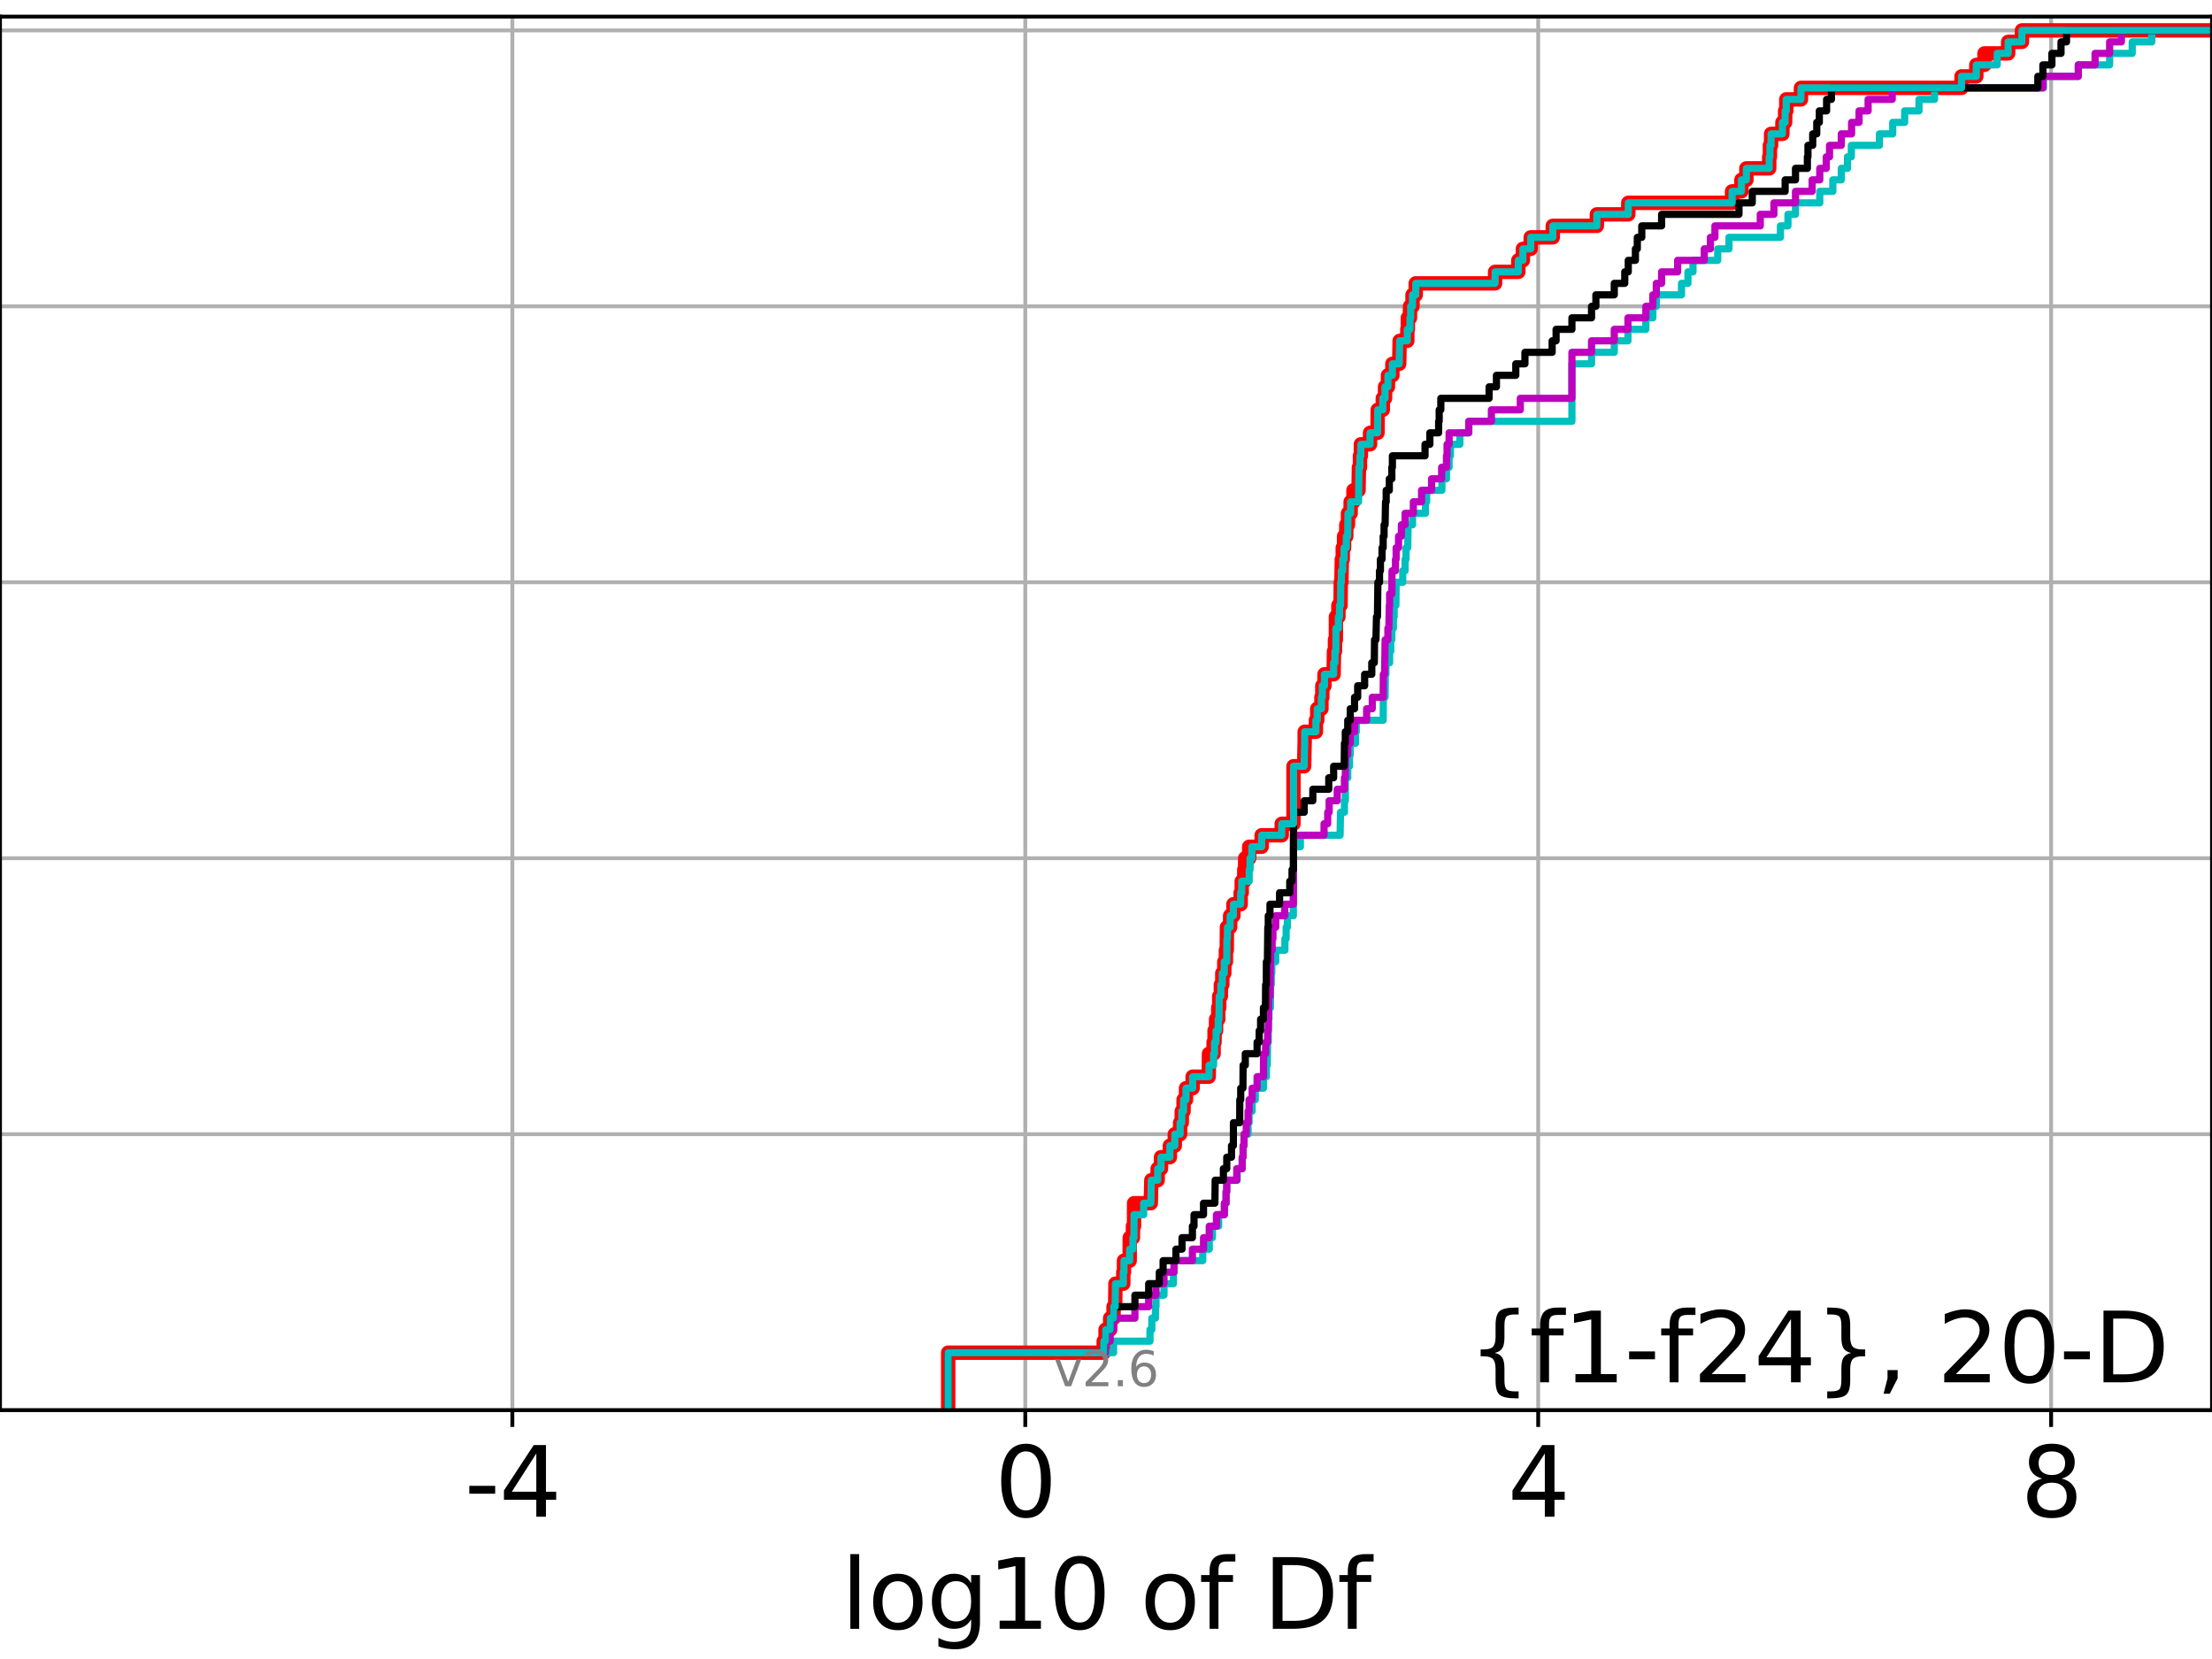 <?xml version="1.0" encoding="utf-8" standalone="no"?>
<!DOCTYPE svg PUBLIC "-//W3C//DTD SVG 1.1//EN"
  "http://www.w3.org/Graphics/SVG/1.1/DTD/svg11.dtd">
<svg xmlns:xlink="http://www.w3.org/1999/xlink" width="460.8pt" height="345.6pt" viewBox="0 0 460.8 345.6" xmlns="http://www.w3.org/2000/svg" version="1.1">
 <defs>
  <style type="text/css">*{stroke-linejoin: round; stroke-linecap: butt}</style>
 </defs>
 <g id="figure_1">
  <g id="patch_1">
   <path d="M 0 345.6 
L 460.8 345.6 
L 460.8 0 
L 0 0 
z
" style="fill: #ffffff"/>
  </g>
  <g id="axes_1">
   <g id="patch_2">
    <path d="M 0 293.76 
L 460.8 293.76 
L 460.8 3.456 
L 0 3.456 
z
" style="fill: #ffffff"/>
   </g>
   <g id="matplotlib.axis_1">
    <g id="xtick_1">
     <g id="line2d_1">
      <path d="M 106.735 293.76 
L 106.735 3.456 
" clip-path="url(#pa85600d5e5)" style="fill: none; stroke: #b0b0b0; stroke-width: 0.8; stroke-linecap: square"/>
     </g>
     <g id="line2d_2">
      <defs>
       <path id="m91b433f09c" d="M 0 0 
L 0 3.5 
" style="stroke: #000000; stroke-width: 0.8"/>
      </defs>
      <g>
       <use xlink:href="#m91b433f09c" x="106.735" y="293.76" style="stroke: #000000; stroke-width: 0.8"/>
      </g>
     </g>
     <g id="text_1">
      <!-- -4 -->
      <g transform="translate(96.765 315.957)scale(0.2 -0.2)">
       <defs>
        <path id="DejaVuSans-2d" d="M 313 2009 
L 1997 2009 
L 1997 1497 
L 313 1497 
L 313 2009 
z
" transform="scale(0.016)"/>
        <path id="DejaVuSans-34" d="M 2419 4116 
L 825 1625 
L 2419 1625 
L 2419 4116 
z
M 2253 4666 
L 3047 4666 
L 3047 1625 
L 3713 1625 
L 3713 1100 
L 3047 1100 
L 3047 0 
L 2419 0 
L 2419 1100 
L 313 1100 
L 313 1709 
L 2253 4666 
z
" transform="scale(0.016)"/>
       </defs>
       <use xlink:href="#DejaVuSans-2d"/>
       <use xlink:href="#DejaVuSans-34" x="36.084"/>
      </g>
     </g>
    </g>
    <g id="xtick_2">
     <g id="line2d_3">
      <path d="M 213.586 293.76 
L 213.586 3.456 
" clip-path="url(#pa85600d5e5)" style="fill: none; stroke: #b0b0b0; stroke-width: 0.8; stroke-linecap: square"/>
     </g>
     <g id="line2d_4">
      <g>
       <use xlink:href="#m91b433f09c" x="213.586" y="293.76" style="stroke: #000000; stroke-width: 0.8"/>
      </g>
     </g>
     <g id="text_2">
      <!-- 0 -->
      <g transform="translate(207.223 315.957)scale(0.2 -0.2)">
       <defs>
        <path id="DejaVuSans-30" d="M 2034 4250 
Q 1547 4250 1301 3770 
Q 1056 3291 1056 2328 
Q 1056 1369 1301 889 
Q 1547 409 2034 409 
Q 2525 409 2770 889 
Q 3016 1369 3016 2328 
Q 3016 3291 2770 3770 
Q 2525 4250 2034 4250 
z
M 2034 4750 
Q 2819 4750 3233 4129 
Q 3647 3509 3647 2328 
Q 3647 1150 3233 529 
Q 2819 -91 2034 -91 
Q 1250 -91 836 529 
Q 422 1150 422 2328 
Q 422 3509 836 4129 
Q 1250 4750 2034 4750 
z
" transform="scale(0.016)"/>
       </defs>
       <use xlink:href="#DejaVuSans-30"/>
      </g>
     </g>
    </g>
    <g id="xtick_3">
     <g id="line2d_5">
      <path d="M 320.437 293.76 
L 320.437 3.456 
" clip-path="url(#pa85600d5e5)" style="fill: none; stroke: #b0b0b0; stroke-width: 0.8; stroke-linecap: square"/>
     </g>
     <g id="line2d_6">
      <g>
       <use xlink:href="#m91b433f09c" x="320.437" y="293.76" style="stroke: #000000; stroke-width: 0.8"/>
      </g>
     </g>
     <g id="text_3">
      <!-- 4 -->
      <g transform="translate(314.074 315.957)scale(0.2 -0.2)">
       <use xlink:href="#DejaVuSans-34"/>
      </g>
     </g>
    </g>
    <g id="xtick_4">
     <g id="line2d_7">
      <path d="M 427.287 293.76 
L 427.287 3.456 
" clip-path="url(#pa85600d5e5)" style="fill: none; stroke: #b0b0b0; stroke-width: 0.8; stroke-linecap: square"/>
     </g>
     <g id="line2d_8">
      <g>
       <use xlink:href="#m91b433f09c" x="427.287" y="293.76" style="stroke: #000000; stroke-width: 0.8"/>
      </g>
     </g>
     <g id="text_4">
      <!-- 8 -->
      <g transform="translate(420.925 315.957)scale(0.2 -0.2)">
       <defs>
        <path id="DejaVuSans-38" d="M 2034 2216 
Q 1584 2216 1326 1975 
Q 1069 1734 1069 1313 
Q 1069 891 1326 650 
Q 1584 409 2034 409 
Q 2484 409 2743 651 
Q 3003 894 3003 1313 
Q 3003 1734 2745 1975 
Q 2488 2216 2034 2216 
z
M 1403 2484 
Q 997 2584 770 2862 
Q 544 3141 544 3541 
Q 544 4100 942 4425 
Q 1341 4750 2034 4750 
Q 2731 4750 3128 4425 
Q 3525 4100 3525 3541 
Q 3525 3141 3298 2862 
Q 3072 2584 2669 2484 
Q 3125 2378 3379 2068 
Q 3634 1759 3634 1313 
Q 3634 634 3220 271 
Q 2806 -91 2034 -91 
Q 1263 -91 848 271 
Q 434 634 434 1313 
Q 434 1759 690 2068 
Q 947 2378 1403 2484 
z
M 1172 3481 
Q 1172 3119 1398 2916 
Q 1625 2713 2034 2713 
Q 2441 2713 2670 2916 
Q 2900 3119 2900 3481 
Q 2900 3844 2670 4047 
Q 2441 4250 2034 4250 
Q 1625 4250 1398 4047 
Q 1172 3844 1172 3481 
z
" transform="scale(0.016)"/>
       </defs>
       <use xlink:href="#DejaVuSans-38"/>
      </g>
     </g>
    </g>
    <g id="text_5">
     <!-- log10 of Df -->
     <g transform="translate(175.214 339.313)scale(0.2 -0.2)">
      <defs>
       <path id="DejaVuSans-6c" d="M 603 4863 
L 1178 4863 
L 1178 0 
L 603 0 
L 603 4863 
z
" transform="scale(0.016)"/>
       <path id="DejaVuSans-6f" d="M 1959 3097 
Q 1497 3097 1228 2736 
Q 959 2375 959 1747 
Q 959 1119 1226 758 
Q 1494 397 1959 397 
Q 2419 397 2687 759 
Q 2956 1122 2956 1747 
Q 2956 2369 2687 2733 
Q 2419 3097 1959 3097 
z
M 1959 3584 
Q 2709 3584 3137 3096 
Q 3566 2609 3566 1747 
Q 3566 888 3137 398 
Q 2709 -91 1959 -91 
Q 1206 -91 779 398 
Q 353 888 353 1747 
Q 353 2609 779 3096 
Q 1206 3584 1959 3584 
z
" transform="scale(0.016)"/>
       <path id="DejaVuSans-67" d="M 2906 1791 
Q 2906 2416 2648 2759 
Q 2391 3103 1925 3103 
Q 1463 3103 1205 2759 
Q 947 2416 947 1791 
Q 947 1169 1205 825 
Q 1463 481 1925 481 
Q 2391 481 2648 825 
Q 2906 1169 2906 1791 
z
M 3481 434 
Q 3481 -459 3084 -895 
Q 2688 -1331 1869 -1331 
Q 1566 -1331 1297 -1286 
Q 1028 -1241 775 -1147 
L 775 -588 
Q 1028 -725 1275 -790 
Q 1522 -856 1778 -856 
Q 2344 -856 2625 -561 
Q 2906 -266 2906 331 
L 2906 616 
Q 2728 306 2450 153 
Q 2172 0 1784 0 
Q 1141 0 747 490 
Q 353 981 353 1791 
Q 353 2603 747 3093 
Q 1141 3584 1784 3584 
Q 2172 3584 2450 3431 
Q 2728 3278 2906 2969 
L 2906 3500 
L 3481 3500 
L 3481 434 
z
" transform="scale(0.016)"/>
       <path id="DejaVuSans-31" d="M 794 531 
L 1825 531 
L 1825 4091 
L 703 3866 
L 703 4441 
L 1819 4666 
L 2450 4666 
L 2450 531 
L 3481 531 
L 3481 0 
L 794 0 
L 794 531 
z
" transform="scale(0.016)"/>
       <path id="DejaVuSans-20" transform="scale(0.016)"/>
       <path id="DejaVuSans-66" d="M 2375 4863 
L 2375 4384 
L 1825 4384 
Q 1516 4384 1395 4259 
Q 1275 4134 1275 3809 
L 1275 3500 
L 2222 3500 
L 2222 3053 
L 1275 3053 
L 1275 0 
L 697 0 
L 697 3053 
L 147 3053 
L 147 3500 
L 697 3500 
L 697 3744 
Q 697 4328 969 4595 
Q 1241 4863 1831 4863 
L 2375 4863 
z
" transform="scale(0.016)"/>
       <path id="DejaVuSans-44" d="M 1259 4147 
L 1259 519 
L 2022 519 
Q 2988 519 3436 956 
Q 3884 1394 3884 2338 
Q 3884 3275 3436 3711 
Q 2988 4147 2022 4147 
L 1259 4147 
z
M 628 4666 
L 1925 4666 
Q 3281 4666 3915 4102 
Q 4550 3538 4550 2338 
Q 4550 1131 3912 565 
Q 3275 0 1925 0 
L 628 0 
L 628 4666 
z
" transform="scale(0.016)"/>
      </defs>
      <use xlink:href="#DejaVuSans-6c"/>
      <use xlink:href="#DejaVuSans-6f" x="27.783"/>
      <use xlink:href="#DejaVuSans-67" x="88.965"/>
      <use xlink:href="#DejaVuSans-31" x="152.441"/>
      <use xlink:href="#DejaVuSans-30" x="216.064"/>
      <use xlink:href="#DejaVuSans-20" x="279.688"/>
      <use xlink:href="#DejaVuSans-6f" x="311.475"/>
      <use xlink:href="#DejaVuSans-66" x="372.656"/>
      <use xlink:href="#DejaVuSans-20" x="407.861"/>
      <use xlink:href="#DejaVuSans-44" x="439.648"/>
      <use xlink:href="#DejaVuSans-66" x="516.65"/>
     </g>
    </g>
   </g>
   <g id="matplotlib.axis_2">
    <g id="ytick_1">
     <g id="line2d_9">
      <path d="M 0 293.76 
L 460.8 293.76 
" clip-path="url(#pa85600d5e5)" style="fill: none; stroke: #b0b0b0; stroke-width: 0.8; stroke-linecap: square"/>
     </g>
     <g id="line2d_10">
      <defs>
       <path id="ma13e5f800f" d="M 0 0 
L -3.5 0 
" style="stroke: #000000; stroke-width: 0.8"/>
      </defs>
      <g>
       <use xlink:href="#ma13e5f800f" x="0" y="293.76" style="stroke: #000000; stroke-width: 0.8"/>
      </g>
     </g>
    </g>
    <g id="ytick_2">
     <g id="line2d_11">
      <path d="M 0 236.274 
L 460.8 236.274 
" clip-path="url(#pa85600d5e5)" style="fill: none; stroke: #b0b0b0; stroke-width: 0.8; stroke-linecap: square"/>
     </g>
     <g id="line2d_12">
      <g>
       <use xlink:href="#ma13e5f800f" x="0" y="236.274" style="stroke: #000000; stroke-width: 0.8"/>
      </g>
     </g>
    </g>
    <g id="ytick_3">
     <g id="line2d_13">
      <path d="M 0 178.788 
L 460.8 178.788 
" clip-path="url(#pa85600d5e5)" style="fill: none; stroke: #b0b0b0; stroke-width: 0.8; stroke-linecap: square"/>
     </g>
     <g id="line2d_14">
      <g>
       <use xlink:href="#ma13e5f800f" x="0" y="178.788" style="stroke: #000000; stroke-width: 0.8"/>
      </g>
     </g>
    </g>
    <g id="ytick_4">
     <g id="line2d_15">
      <path d="M 0 121.302 
L 460.8 121.302 
" clip-path="url(#pa85600d5e5)" style="fill: none; stroke: #b0b0b0; stroke-width: 0.8; stroke-linecap: square"/>
     </g>
     <g id="line2d_16">
      <g>
       <use xlink:href="#ma13e5f800f" x="0" y="121.302" style="stroke: #000000; stroke-width: 0.8"/>
      </g>
     </g>
    </g>
    <g id="ytick_5">
     <g id="line2d_17">
      <path d="M 0 63.816 
L 460.8 63.816 
" clip-path="url(#pa85600d5e5)" style="fill: none; stroke: #b0b0b0; stroke-width: 0.8; stroke-linecap: square"/>
     </g>
     <g id="line2d_18">
      <g>
       <use xlink:href="#ma13e5f800f" x="0" y="63.816" style="stroke: #000000; stroke-width: 0.8"/>
      </g>
     </g>
    </g>
    <g id="ytick_6">
     <g id="line2d_19">
      <path d="M 0 6.33 
L 460.8 6.33 
" clip-path="url(#pa85600d5e5)" style="fill: none; stroke: #b0b0b0; stroke-width: 0.8; stroke-linecap: square"/>
     </g>
     <g id="line2d_20">
      <g>
       <use xlink:href="#ma13e5f800f" x="0" y="6.33" style="stroke: #000000; stroke-width: 0.8"/>
      </g>
     </g>
    </g>
   </g>
   <g id="line2d_21">
    <path d="M 197.521 293.76 
L 197.521 281.784 
L 229.922 281.784 
L 229.922 279.389 
L 230.308 279.389 
L 230.308 276.993 
L 231.267 276.993 
L 231.267 274.598 
L 231.974 274.598 
L 231.974 272.203 
L 232.308 272.203 
L 232.372 267.412 
L 234.005 267.412 
L 234.005 265.017 
L 234.15 265.017 
L 234.15 262.622 
L 235.334 262.622 
L 235.346 257.831 
L 236.011 257.831 
L 236.011 255.436 
L 236.233 255.436 
L 236.253 250.646 
L 239.733 250.646 
L 239.844 245.855 
L 241.165 245.855 
L 241.165 243.46 
L 241.859 243.46 
L 241.859 241.065 
L 243.705 241.065 
L 243.705 238.669 
L 244.732 238.669 
L 244.732 236.274 
L 245.842 236.274 
L 245.842 233.879 
L 246.186 233.879 
L 246.186 231.484 
L 246.558 231.484 
L 246.558 229.088 
L 247.067 229.088 
L 247.067 226.693 
L 248.447 226.693 
L 248.447 224.298 
L 251.801 224.298 
L 251.857 219.507 
L 252.818 219.507 
L 252.818 217.112 
L 253.015 217.112 
L 253.015 214.717 
L 253.327 214.717 
L 253.327 212.322 
L 253.786 212.322 
L 253.786 209.926 
L 253.987 209.926 
L 253.987 207.531 
L 254.329 207.531 
L 254.329 205.136 
L 254.625 205.136 
L 254.625 202.741 
L 255.042 202.741 
L 255.042 200.345 
L 255.382 200.345 
L 255.382 197.95 
L 255.557 197.95 
L 255.589 193.16 
L 256.26 193.16 
L 256.26 190.764 
L 256.945 190.764 
L 256.945 188.369 
L 258.456 188.369 
L 258.456 185.974 
L 258.676 185.974 
L 258.676 183.579 
L 259.202 183.579 
L 259.202 181.183 
L 259.389 181.183 
L 259.389 178.788 
L 260.228 178.788 
L 260.228 176.393 
L 262.822 176.393 
L 262.822 173.998 
L 267.011 173.998 
L 267.011 171.602 
L 269.46 171.602 
L 269.46 159.626 
L 271.673 159.626 
L 271.779 154.836 
L 271.791 154.836 
L 271.791 152.44 
L 274.129 152.44 
L 274.129 150.045 
L 274.406 150.045 
L 274.406 147.65 
L 275.278 147.65 
L 275.278 145.255 
L 275.464 145.255 
L 275.464 142.859 
L 275.912 142.859 
L 275.912 140.464 
L 277.819 140.464 
L 277.894 135.674 
L 278.1 135.674 
L 278.1 133.278 
L 278.289 133.278 
L 278.298 128.488 
L 278.815 128.488 
L 278.815 126.093 
L 279.262 126.093 
L 279.307 121.302 
L 279.431 121.302 
L 279.532 116.512 
L 279.722 116.512 
L 279.722 114.116 
L 279.998 114.116 
L 279.998 111.721 
L 280.456 111.721 
L 280.456 109.326 
L 280.81 109.326 
L 280.81 106.931 
L 281.363 106.931 
L 281.363 104.535 
L 281.953 104.535 
L 281.953 102.14 
L 283.007 102.14 
L 283.092 97.35 
L 283.306 97.35 
L 283.306 94.954 
L 283.493 94.954 
L 283.493 92.559 
L 285.407 92.559 
L 285.407 90.164 
L 286.958 90.164 
L 287.004 85.373 
L 288.062 85.373 
L 288.062 82.978 
L 288.528 82.978 
L 288.528 80.583 
L 289.137 80.583 
L 289.137 78.188 
L 290.058 78.188 
L 290.058 75.792 
L 291.477 75.792 
L 291.576 71.002 
L 293.168 71.002 
L 293.168 68.607 
L 293.28 68.607 
L 293.28 66.211 
L 293.726 66.211 
L 293.726 63.816 
L 294.256 63.816 
L 294.256 61.421 
L 294.926 61.421 
L 294.926 59.026 
L 311.455 59.026 
L 311.455 56.63 
L 316.295 56.63 
L 316.295 54.235 
L 317.244 54.235 
L 317.244 51.84 
L 318.873 51.84 
L 318.873 49.445 
L 323.472 49.445 
L 323.472 47.05 
L 332.656 47.05 
L 332.656 44.654 
L 339.198 44.654 
L 339.198 42.259 
L 360.822 42.259 
L 360.822 39.864 
L 362.771 39.864 
L 362.771 37.469 
L 363.802 37.469 
L 363.802 35.073 
L 368.559 35.073 
L 368.559 32.678 
L 368.708 32.678 
L 368.708 30.283 
L 368.95 30.283 
L 368.95 27.888 
L 371.312 27.888 
L 371.312 25.492 
L 371.877 25.492 
L 371.877 23.097 
L 372.112 23.097 
L 372.112 20.702 
L 375.174 20.702 
L 375.174 18.307 
L 408.624 18.307 
L 408.624 15.911 
L 411.701 15.911 
L 411.701 13.516 
L 413.4 13.516 
L 413.4 11.121 
L 418.335 11.121 
L 418.335 8.726 
L 421.208 8.726 
L 421.208 6.33 
L 421.208 6.33 
L 460.8 6.33 
L 460.8 6.33 
" clip-path="url(#pa85600d5e5)" style="fill: none; stroke: #ff0000; stroke-width: 3; stroke-linecap: square"/>
   </g>
   <g id="line2d_22">
    <path d="M 197.521 293.76 
L 197.521 281.784 
L 231.974 281.784 
L 231.974 279.389 
L 239.565 279.389 
L 239.565 276.993 
L 239.949 276.993 
L 239.949 274.598 
L 240.703 274.598 
L 240.703 272.203 
L 240.815 272.203 
L 240.815 269.808 
L 242.481 269.808 
L 242.481 267.412 
L 244.451 267.412 
L 244.451 265.017 
L 244.577 265.017 
L 244.577 262.622 
L 250.555 262.622 
L 250.555 260.227 
L 251.91 260.227 
L 251.91 257.831 
L 252.574 257.831 
L 252.574 255.436 
L 253.863 255.436 
L 253.863 253.041 
L 255.066 253.041 
L 255.066 250.646 
L 255.415 250.646 
L 255.415 248.25 
L 255.557 248.25 
L 255.557 245.855 
L 257.731 245.855 
L 257.731 243.46 
L 258.774 243.46 
L 258.774 241.065 
L 258.96 241.065 
L 258.96 238.669 
L 259.155 238.669 
L 259.155 236.274 
L 259.999 236.274 
L 259.999 233.879 
L 260.206 233.879 
L 260.206 231.484 
L 260.844 231.484 
L 260.844 229.088 
L 261.494 229.088 
L 261.494 226.693 
L 263.196 226.693 
L 263.196 224.298 
L 263.817 224.298 
L 263.817 221.903 
L 264.002 221.903 
L 264.061 217.112 
L 264.206 217.112 
L 264.21 212.322 
L 264.348 212.322 
L 264.348 209.926 
L 264.647 209.926 
L 264.695 205.136 
L 264.832 205.136 
L 264.832 202.741 
L 264.944 202.741 
L 264.944 200.345 
L 265.76 200.345 
L 265.76 197.95 
L 267.668 197.95 
L 267.668 195.555 
L 267.928 195.555 
L 267.928 193.16 
L 268.182 193.16 
L 268.182 190.764 
L 269.429 190.764 
L 269.46 176.393 
L 270.892 176.393 
L 270.892 173.998 
L 279.163 173.998 
L 279.255 169.207 
L 280.071 169.207 
L 280.071 166.812 
L 280.253 166.812 
L 280.254 162.021 
L 280.76 162.021 
L 280.76 159.626 
L 281.132 159.626 
L 281.132 157.231 
L 281.285 157.231 
L 281.285 154.836 
L 282.391 154.836 
L 282.391 152.44 
L 282.536 152.44 
L 282.536 150.045 
L 288.141 150.045 
L 288.172 145.255 
L 288.541 145.255 
L 288.589 140.464 
L 288.724 140.464 
L 288.724 138.069 
L 289.484 138.069 
L 289.484 135.674 
L 289.715 135.674 
L 289.715 133.278 
L 289.945 133.278 
L 289.945 130.883 
L 290.263 130.883 
L 290.263 128.488 
L 290.426 128.488 
L 290.426 126.093 
L 290.795 126.093 
L 290.838 121.302 
L 292.213 121.302 
L 292.213 118.907 
L 292.704 118.907 
L 292.704 116.512 
L 292.9 116.512 
L 292.9 114.116 
L 293.257 114.116 
L 293.335 109.326 
L 294.262 109.326 
L 294.262 106.931 
L 296.951 106.931 
L 296.951 104.535 
L 297.198 104.535 
L 297.198 102.14 
L 300.374 102.14 
L 300.374 99.745 
L 301.33 99.745 
L 301.33 97.35 
L 301.873 97.35 
L 301.873 94.954 
L 302.153 94.954 
L 302.153 92.559 
L 304.118 92.559 
L 304.118 90.164 
L 305.973 90.164 
L 305.973 87.769 
L 327.46 87.769 
L 327.46 75.792 
L 331.547 75.792 
L 331.547 73.397 
L 336.282 73.397 
L 336.282 71.002 
L 339.132 71.002 
L 339.132 68.607 
L 342.861 68.607 
L 342.861 66.211 
L 344.317 66.211 
L 344.317 63.816 
L 345.038 63.816 
L 345.038 61.421 
L 350.287 61.421 
L 350.287 59.026 
L 351.632 59.026 
L 351.632 56.63 
L 352.682 56.63 
L 352.682 54.235 
L 357.834 54.235 
L 357.834 51.84 
L 360.177 51.84 
L 360.177 49.445 
L 370.895 49.445 
L 370.895 47.05 
L 372.461 47.05 
L 372.461 44.654 
L 374.037 44.654 
L 374.037 42.259 
L 379.092 42.259 
L 379.092 39.864 
L 381.811 39.864 
L 381.811 37.469 
L 383.575 37.469 
L 383.575 35.073 
L 384.862 35.073 
L 384.862 32.678 
L 385.663 32.678 
L 385.663 30.283 
L 391.522 30.283 
L 391.522 27.888 
L 394.291 27.888 
L 394.291 25.492 
L 396.776 25.492 
L 396.776 23.097 
L 399.765 23.097 
L 399.765 20.702 
L 403.005 20.702 
L 403.005 18.307 
L 425.692 18.307 
L 425.692 15.911 
L 432.949 15.911 
L 432.949 13.516 
L 439.474 13.516 
L 439.474 11.121 
L 444.178 11.121 
L 444.178 8.726 
L 448.263 8.726 
L 448.263 6.33 
L 448.263 6.33 
L 460.8 6.33 
L 460.8 6.33 
" clip-path="url(#pa85600d5e5)" style="fill: none; stroke: #00bfbf; stroke-width: 1.5; stroke-linecap: square"/>
   </g>
   <g id="line2d_23">
    <path d="M 197.521 293.76 
L 197.521 281.784 
L 230.308 281.784 
L 230.308 279.389 
L 231.267 279.389 
L 231.267 276.993 
L 231.974 276.993 
L 231.974 274.598 
L 236.426 274.598 
L 236.426 272.203 
L 239.292 272.203 
L 239.292 269.808 
L 240.815 269.808 
L 240.815 267.412 
L 242.481 267.412 
L 242.481 265.017 
L 244.577 265.017 
L 244.577 262.622 
L 248.399 262.622 
L 248.399 260.227 
L 250.714 260.227 
L 250.714 257.831 
L 251.91 257.831 
L 251.91 255.436 
L 253.412 255.436 
L 253.412 253.041 
L 255.066 253.041 
L 255.066 250.646 
L 255.415 250.646 
L 255.415 248.25 
L 255.557 248.25 
L 255.557 245.855 
L 257.64 245.855 
L 257.64 243.46 
L 258.774 243.46 
L 258.774 241.065 
L 258.96 241.065 
L 258.96 238.669 
L 259.155 238.669 
L 259.155 236.274 
L 259.619 236.274 
L 259.619 233.879 
L 259.999 233.879 
L 259.999 231.484 
L 260.206 231.484 
L 260.206 229.088 
L 260.844 229.088 
L 260.844 226.693 
L 261.874 226.693 
L 261.874 224.298 
L 263.196 224.298 
L 263.232 219.507 
L 263.652 219.507 
L 263.652 217.112 
L 264.061 217.112 
L 264.061 214.717 
L 264.204 214.717 
L 264.293 207.531 
L 264.572 207.531 
L 264.647 200.345 
L 264.695 200.345 
L 264.695 197.95 
L 265.008 197.95 
L 265.008 195.555 
L 265.175 195.555 
L 265.175 193.16 
L 265.76 193.16 
L 265.76 190.764 
L 267.64 190.764 
L 267.64 188.369 
L 269.429 188.369 
L 269.46 173.998 
L 275.822 173.998 
L 275.822 171.602 
L 276.583 171.602 
L 276.583 169.207 
L 276.887 169.207 
L 276.887 166.812 
L 278.571 166.812 
L 278.571 164.417 
L 280.071 164.417 
L 280.071 162.021 
L 280.253 162.021 
L 280.319 157.231 
L 280.76 157.231 
L 280.76 154.836 
L 281.285 154.836 
L 281.285 152.44 
L 282.18 152.44 
L 282.18 150.045 
L 284.696 150.045 
L 284.696 147.65 
L 285.865 147.65 
L 285.865 145.255 
L 288.141 145.255 
L 288.172 140.464 
L 288.438 140.464 
L 288.546 133.278 
L 289.118 133.278 
L 289.118 130.883 
L 289.32 130.883 
L 289.419 126.093 
L 289.484 126.093 
L 289.484 123.697 
L 289.945 123.697 
L 289.988 118.907 
L 290.703 118.907 
L 290.703 116.512 
L 290.838 116.512 
L 290.838 114.116 
L 291.342 114.116 
L 291.342 111.721 
L 291.933 111.721 
L 291.933 109.326 
L 292.704 109.326 
L 292.704 106.931 
L 294.423 106.931 
L 294.423 104.535 
L 296.134 104.535 
L 296.134 102.14 
L 298.22 102.14 
L 298.22 99.745 
L 300.32 99.745 
L 300.32 97.35 
L 301.33 97.35 
L 301.33 94.954 
L 301.452 94.954 
L 301.452 92.559 
L 301.873 92.559 
L 301.873 90.164 
L 305.973 90.164 
L 305.973 87.769 
L 310.684 87.769 
L 310.684 85.373 
L 316.707 85.373 
L 316.707 82.978 
L 327.46 82.978 
L 327.46 73.397 
L 331.547 73.397 
L 331.547 71.002 
L 336.282 71.002 
L 336.282 68.607 
L 339.132 68.607 
L 339.132 66.211 
L 342.861 66.211 
L 342.861 63.816 
L 344.317 63.816 
L 344.317 61.421 
L 345.038 61.421 
L 345.038 59.026 
L 346.146 59.026 
L 346.146 56.63 
L 349.481 56.63 
L 349.481 54.235 
L 355.029 54.235 
L 355.029 51.84 
L 356.307 51.84 
L 356.307 49.445 
L 357.252 49.445 
L 357.252 47.05 
L 366.698 47.05 
L 366.698 44.654 
L 369.543 44.654 
L 369.543 42.259 
L 374.037 42.259 
L 374.037 39.864 
L 377.499 39.864 
L 377.499 37.469 
L 379.092 37.469 
L 379.092 35.073 
L 380.441 35.073 
L 380.441 32.678 
L 381.124 32.678 
L 381.124 30.283 
L 383.575 30.283 
L 383.575 27.888 
L 385.717 27.888 
L 385.717 25.492 
L 387.275 25.492 
L 387.275 23.097 
L 389.162 23.097 
L 389.162 20.702 
L 394.186 20.702 
L 394.186 18.307 
L 425.569 18.307 
L 425.569 15.911 
L 432.949 15.911 
L 432.949 13.516 
L 436.441 13.516 
L 436.441 11.121 
L 439.474 11.121 
L 439.474 8.726 
L 441.922 8.726 
L 441.922 6.33 
L 441.922 6.33 
L 460.8 6.33 
L 460.8 6.33 
" clip-path="url(#pa85600d5e5)" style="fill: none; stroke: #bf00bf; stroke-width: 1.5; stroke-linecap: square"/>
   </g>
   <g id="line2d_24">
    <path d="M 197.521 293.76 
L 197.521 281.784 
L 229.922 281.784 
L 229.922 279.389 
L 230.308 279.389 
L 230.308 276.993 
L 231.267 276.993 
L 231.267 274.598 
L 231.974 274.598 
L 231.974 272.203 
L 236.426 272.203 
L 236.426 269.808 
L 239.292 269.808 
L 239.292 267.412 
L 241.507 267.412 
L 241.507 265.017 
L 242.297 265.017 
L 242.297 262.622 
L 244.973 262.622 
L 244.973 260.227 
L 246.235 260.227 
L 246.235 257.831 
L 248.399 257.831 
L 248.399 255.436 
L 248.737 255.436 
L 248.737 253.041 
L 250.714 253.041 
L 250.714 250.646 
L 253.084 250.646 
L 253.144 245.855 
L 254.856 245.855 
L 254.856 243.46 
L 255.557 243.46 
L 255.557 241.065 
L 256.546 241.065 
L 256.546 238.669 
L 256.93 238.669 
L 256.945 233.879 
L 258.251 233.879 
L 258.273 229.088 
L 258.464 229.088 
L 258.464 226.693 
L 258.926 226.693 
L 258.96 221.903 
L 259.418 221.903 
L 259.418 219.507 
L 261.874 219.507 
L 261.874 217.112 
L 262.313 217.112 
L 262.313 214.717 
L 262.607 214.717 
L 262.607 212.322 
L 263.196 212.322 
L 263.196 209.926 
L 263.619 209.926 
L 263.652 205.136 
L 263.798 205.136 
L 263.814 200.345 
L 264.025 200.345 
L 264.112 193.16 
L 264.204 193.16 
L 264.204 190.764 
L 264.557 190.764 
L 264.557 188.369 
L 266.56 188.369 
L 266.56 185.974 
L 268.68 185.974 
L 268.68 183.579 
L 269.155 183.579 
L 269.155 181.183 
L 269.46 181.183 
L 269.46 169.207 
L 271.694 169.207 
L 271.694 166.812 
L 273.484 166.812 
L 273.484 164.417 
L 276.805 164.417 
L 276.805 162.021 
L 277.819 162.021 
L 277.819 159.626 
L 280.025 159.626 
L 280.071 154.836 
L 280.253 154.836 
L 280.253 152.44 
L 280.76 152.44 
L 280.76 150.045 
L 281.285 150.045 
L 281.285 147.65 
L 282.18 147.65 
L 282.18 145.255 
L 282.829 145.255 
L 282.829 142.859 
L 284.281 142.859 
L 284.281 140.464 
L 285.767 140.464 
L 285.767 138.069 
L 286.293 138.069 
L 286.341 133.278 
L 286.636 133.278 
L 286.744 128.488 
L 286.945 128.488 
L 287.041 121.302 
L 287.379 121.302 
L 287.379 118.907 
L 287.569 118.907 
L 287.569 116.512 
L 287.902 116.512 
L 287.902 114.116 
L 288.141 114.116 
L 288.141 111.721 
L 288.328 111.721 
L 288.328 109.326 
L 288.541 109.326 
L 288.631 104.535 
L 288.769 104.535 
L 288.769 102.14 
L 289.419 102.14 
L 289.419 99.745 
L 289.945 99.745 
L 289.945 97.35 
L 290.061 97.35 
L 290.061 94.954 
L 296.863 94.954 
L 296.863 92.559 
L 297.867 92.559 
L 297.867 90.164 
L 299.694 90.164 
L 299.694 87.769 
L 299.809 87.769 
L 299.809 85.373 
L 300.151 85.373 
L 300.151 82.978 
L 310.205 82.978 
L 310.205 80.583 
L 311.737 80.583 
L 311.737 78.188 
L 315.768 78.188 
L 315.768 75.792 
L 317.671 75.792 
L 317.671 73.397 
L 323.341 73.397 
L 323.341 71.002 
L 324.163 71.002 
L 324.163 68.607 
L 327.46 68.607 
L 327.46 66.211 
L 331.547 66.211 
L 331.547 63.816 
L 332.45 63.816 
L 332.45 61.421 
L 336.282 61.421 
L 336.282 59.026 
L 338.468 59.026 
L 338.468 56.63 
L 339.198 56.63 
L 339.198 54.235 
L 340.687 54.235 
L 340.687 51.84 
L 341.081 51.84 
L 341.081 49.445 
L 342.013 49.445 
L 342.013 47.05 
L 346.146 47.05 
L 346.146 44.654 
L 362.259 44.654 
L 362.259 42.259 
L 365.029 42.259 
L 365.029 39.864 
L 371.877 39.864 
L 371.877 37.469 
L 374.037 37.469 
L 374.037 35.073 
L 376.511 35.073 
L 376.511 32.678 
L 376.629 32.678 
L 376.629 30.283 
L 377.621 30.283 
L 377.621 27.888 
L 378.466 27.888 
L 378.466 25.492 
L 378.999 25.492 
L 378.999 23.097 
L 380.515 23.097 
L 380.515 20.702 
L 381.522 20.702 
L 381.522 18.307 
L 424.518 18.307 
L 424.518 15.911 
L 425.569 15.911 
L 425.569 13.516 
L 427.448 13.516 
L 427.448 11.121 
L 429.348 11.121 
L 429.348 8.726 
L 430.493 8.726 
L 430.493 6.33 
L 430.493 6.33 
L 460.8 6.33 
L 460.8 6.33 
" clip-path="url(#pa85600d5e5)" style="fill: none; stroke: #000000; stroke-width: 1.5; stroke-linecap: square"/>
   </g>
   <g id="line2d_25">
    <path d="M 197.521 293.76 
L 197.521 281.784 
L 229.922 281.784 
L 229.922 279.389 
L 230.308 279.389 
L 230.308 276.993 
L 231.267 276.993 
L 231.267 274.598 
L 231.974 274.598 
L 231.974 272.203 
L 232.308 272.203 
L 232.372 267.412 
L 234.005 267.412 
L 234.005 265.017 
L 234.15 265.017 
L 234.15 262.622 
L 235.334 262.622 
L 235.334 260.227 
L 236.011 260.227 
L 236.011 257.831 
L 236.233 257.831 
L 236.253 253.041 
L 238.251 253.041 
L 238.251 250.646 
L 239.733 250.646 
L 239.844 245.855 
L 241.165 245.855 
L 241.165 243.46 
L 241.859 243.46 
L 241.859 241.065 
L 243.705 241.065 
L 243.705 238.669 
L 244.732 238.669 
L 244.732 236.274 
L 245.842 236.274 
L 245.842 233.879 
L 246.186 233.879 
L 246.186 231.484 
L 246.558 231.484 
L 246.558 229.088 
L 247.067 229.088 
L 247.067 226.693 
L 248.447 226.693 
L 248.447 224.298 
L 251.857 224.298 
L 251.857 221.903 
L 252.818 221.903 
L 252.818 219.507 
L 253.015 219.507 
L 253.015 217.112 
L 253.327 217.112 
L 253.327 214.717 
L 253.786 214.717 
L 253.786 212.322 
L 253.937 212.322 
L 253.987 207.531 
L 254.329 207.531 
L 254.329 205.136 
L 254.625 205.136 
L 254.625 202.741 
L 255.042 202.741 
L 255.042 200.345 
L 255.557 200.345 
L 255.589 195.555 
L 255.696 195.555 
L 255.696 193.16 
L 256.26 193.16 
L 256.26 190.764 
L 256.945 190.764 
L 256.945 188.369 
L 258.456 188.369 
L 258.456 185.974 
L 258.676 185.974 
L 258.676 183.579 
L 260.228 183.579 
L 260.228 181.183 
L 260.416 181.183 
L 260.416 178.788 
L 260.782 178.788 
L 260.782 176.393 
L 262.822 176.393 
L 262.822 173.998 
L 267.011 173.998 
L 267.011 171.602 
L 269.46 171.602 
L 269.46 159.626 
L 271.673 159.626 
L 271.779 154.836 
L 271.791 154.836 
L 271.791 152.44 
L 274.129 152.44 
L 274.129 150.045 
L 274.406 150.045 
L 274.406 147.65 
L 275.278 147.65 
L 275.278 145.255 
L 275.464 145.255 
L 275.464 142.859 
L 275.912 142.859 
L 275.912 140.464 
L 277.819 140.464 
L 277.819 138.069 
L 278.1 138.069 
L 278.1 135.674 
L 278.289 135.674 
L 278.298 130.883 
L 278.815 130.883 
L 278.815 128.488 
L 279.053 128.488 
L 279.053 126.093 
L 279.262 126.093 
L 279.307 121.302 
L 279.431 121.302 
L 279.431 118.907 
L 279.722 118.907 
L 279.722 116.512 
L 279.998 116.512 
L 279.998 114.116 
L 280.456 114.116 
L 280.456 111.721 
L 280.756 111.721 
L 280.81 106.931 
L 281.363 106.931 
L 281.363 104.535 
L 283.007 104.535 
L 283.097 97.35 
L 283.306 97.35 
L 283.306 94.954 
L 283.493 94.954 
L 283.493 92.559 
L 285.407 92.559 
L 285.407 90.164 
L 286.958 90.164 
L 287.004 85.373 
L 288.062 85.373 
L 288.062 82.978 
L 288.528 82.978 
L 288.528 80.583 
L 289.137 80.583 
L 289.137 78.188 
L 290.058 78.188 
L 290.058 75.792 
L 291.477 75.792 
L 291.576 71.002 
L 293.168 71.002 
L 293.168 68.607 
L 293.726 68.607 
L 293.726 66.211 
L 293.873 66.211 
L 293.873 63.816 
L 294.256 63.816 
L 294.256 61.421 
L 294.926 61.421 
L 294.926 59.026 
L 311.455 59.026 
L 311.455 56.63 
L 316.295 56.63 
L 316.295 54.235 
L 317.244 54.235 
L 317.244 51.84 
L 318.873 51.84 
L 318.873 49.445 
L 323.472 49.445 
L 323.472 47.05 
L 332.656 47.05 
L 332.656 44.654 
L 339.198 44.654 
L 339.198 42.259 
L 360.822 42.259 
L 360.822 39.864 
L 362.771 39.864 
L 362.771 37.469 
L 363.802 37.469 
L 363.802 35.073 
L 368.559 35.073 
L 368.559 32.678 
L 368.708 32.678 
L 368.708 30.283 
L 368.95 30.283 
L 368.95 27.888 
L 371.312 27.888 
L 371.312 25.492 
L 371.877 25.492 
L 371.877 23.097 
L 372.112 23.097 
L 372.112 20.702 
L 375.174 20.702 
L 375.174 18.307 
L 408.624 18.307 
L 408.624 15.911 
L 411.701 15.911 
L 411.701 13.516 
L 416.058 13.516 
L 416.058 11.121 
L 418.335 11.121 
L 418.335 8.726 
L 421.208 8.726 
L 421.208 6.33 
L 421.208 6.33 
L 460.8 6.33 
L 460.8 6.33 
" clip-path="url(#pa85600d5e5)" style="fill: none; stroke: #00bfbf; stroke-width: 1.5; stroke-linecap: square"/>
   </g>
   <g id="patch_3">
    <path d="M 0 293.76 
L 0 3.456 
" style="fill: none; stroke: #000000; stroke-width: 0.8; stroke-linejoin: miter; stroke-linecap: square"/>
   </g>
   <g id="patch_4">
    <path d="M 460.8 293.76 
L 460.8 3.456 
" style="fill: none; stroke: #000000; stroke-width: 0.8; stroke-linejoin: miter; stroke-linecap: square"/>
   </g>
   <g id="patch_5">
    <path d="M 0 293.76 
L 460.8 293.76 
" style="fill: none; stroke: #000000; stroke-width: 0.8; stroke-linejoin: miter; stroke-linecap: square"/>
   </g>
   <g id="patch_6">
    <path d="M 0 3.456 
L 460.8 3.456 
" style="fill: none; stroke: #000000; stroke-width: 0.8; stroke-linejoin: miter; stroke-linecap: square"/>
   </g>
   <g id="text_6">
    <!-- {f1-f24}, 20-D -->
    <g transform="translate(305.884 287.954)scale(0.2 -0.2)">
     <defs>
      <path id="DejaVuSans-7b" d="M 3272 -594 
L 3272 -1044 
L 3078 -1044 
Q 2300 -1044 2036 -812 
Q 1772 -581 1772 109 
L 1772 856 
Q 1772 1328 1603 1509 
Q 1434 1691 991 1691 
L 800 1691 
L 800 2138 
L 991 2138 
Q 1438 2138 1605 2317 
Q 1772 2497 1772 2963 
L 1772 3713 
Q 1772 4403 2036 4633 
Q 2300 4863 3078 4863 
L 3272 4863 
L 3272 4416 
L 3059 4416 
Q 2619 4416 2484 4278 
Q 2350 4141 2350 3700 
L 2350 2925 
Q 2350 2434 2208 2212 
Q 2066 1991 1722 1913 
Q 2069 1828 2209 1606 
Q 2350 1384 2350 897 
L 2350 122 
Q 2350 -319 2484 -456 
Q 2619 -594 3059 -594 
L 3272 -594 
z
" transform="scale(0.016)"/>
      <path id="DejaVuSans-32" d="M 1228 531 
L 3431 531 
L 3431 0 
L 469 0 
L 469 531 
Q 828 903 1448 1529 
Q 2069 2156 2228 2338 
Q 2531 2678 2651 2914 
Q 2772 3150 2772 3378 
Q 2772 3750 2511 3984 
Q 2250 4219 1831 4219 
Q 1534 4219 1204 4116 
Q 875 4013 500 3803 
L 500 4441 
Q 881 4594 1212 4672 
Q 1544 4750 1819 4750 
Q 2544 4750 2975 4387 
Q 3406 4025 3406 3419 
Q 3406 3131 3298 2873 
Q 3191 2616 2906 2266 
Q 2828 2175 2409 1742 
Q 1991 1309 1228 531 
z
" transform="scale(0.016)"/>
      <path id="DejaVuSans-7d" d="M 800 -594 
L 1019 -594 
Q 1456 -594 1589 -459 
Q 1722 -325 1722 122 
L 1722 897 
Q 1722 1384 1862 1606 
Q 2003 1828 2350 1913 
Q 2003 1991 1862 2212 
Q 1722 2434 1722 2925 
L 1722 3700 
Q 1722 4144 1589 4280 
Q 1456 4416 1019 4416 
L 800 4416 
L 800 4863 
L 997 4863 
Q 1775 4863 2036 4633 
Q 2297 4403 2297 3713 
L 2297 2963 
Q 2297 2497 2465 2317 
Q 2634 2138 3078 2138 
L 3272 2138 
L 3272 1691 
L 3078 1691 
Q 2634 1691 2465 1509 
Q 2297 1328 2297 856 
L 2297 109 
Q 2297 -581 2036 -812 
Q 1775 -1044 997 -1044 
L 800 -1044 
L 800 -594 
z
" transform="scale(0.016)"/>
      <path id="DejaVuSans-2c" d="M 750 794 
L 1409 794 
L 1409 256 
L 897 -744 
L 494 -744 
L 750 256 
L 750 794 
z
" transform="scale(0.016)"/>
     </defs>
     <use xlink:href="#DejaVuSans-7b"/>
     <use xlink:href="#DejaVuSans-66" x="63.623"/>
     <use xlink:href="#DejaVuSans-31" x="98.828"/>
     <use xlink:href="#DejaVuSans-2d" x="162.451"/>
     <use xlink:href="#DejaVuSans-66" x="198.535"/>
     <use xlink:href="#DejaVuSans-32" x="233.74"/>
     <use xlink:href="#DejaVuSans-34" x="297.363"/>
     <use xlink:href="#DejaVuSans-7d" x="360.986"/>
     <use xlink:href="#DejaVuSans-2c" x="424.609"/>
     <use xlink:href="#DejaVuSans-20" x="456.396"/>
     <use xlink:href="#DejaVuSans-32" x="488.184"/>
     <use xlink:href="#DejaVuSans-30" x="551.807"/>
     <use xlink:href="#DejaVuSans-2d" x="615.43"/>
     <use xlink:href="#DejaVuSans-44" x="651.514"/>
    </g>
   </g>
   <g id="text_7">
    <!-- v2.6 -->
    <g style="fill: #808080" transform="translate(219.489 288.777)scale(0.1 -0.1)">
     <defs>
      <path id="DejaVuSans-76" d="M 191 3500 
L 800 3500 
L 1894 563 
L 2988 3500 
L 3597 3500 
L 2284 0 
L 1503 0 
L 191 3500 
z
" transform="scale(0.016)"/>
      <path id="DejaVuSans-2e" d="M 684 794 
L 1344 794 
L 1344 0 
L 684 0 
L 684 794 
z
" transform="scale(0.016)"/>
      <path id="DejaVuSans-36" d="M 2113 2584 
Q 1688 2584 1439 2293 
Q 1191 2003 1191 1497 
Q 1191 994 1439 701 
Q 1688 409 2113 409 
Q 2538 409 2786 701 
Q 3034 994 3034 1497 
Q 3034 2003 2786 2293 
Q 2538 2584 2113 2584 
z
M 3366 4563 
L 3366 3988 
Q 3128 4100 2886 4159 
Q 2644 4219 2406 4219 
Q 1781 4219 1451 3797 
Q 1122 3375 1075 2522 
Q 1259 2794 1537 2939 
Q 1816 3084 2150 3084 
Q 2853 3084 3261 2657 
Q 3669 2231 3669 1497 
Q 3669 778 3244 343 
Q 2819 -91 2113 -91 
Q 1303 -91 875 529 
Q 447 1150 447 2328 
Q 447 3434 972 4092 
Q 1497 4750 2381 4750 
Q 2619 4750 2861 4703 
Q 3103 4656 3366 4563 
z
" transform="scale(0.016)"/>
     </defs>
     <use xlink:href="#DejaVuSans-76"/>
     <use xlink:href="#DejaVuSans-32" x="59.18"/>
     <use xlink:href="#DejaVuSans-2e" x="122.803"/>
     <use xlink:href="#DejaVuSans-36" x="154.59"/>
    </g>
   </g>
  </g>
 </g>
 <defs>
  <clipPath id="pa85600d5e5">
   <rect x="0" y="3.456" width="460.8" height="290.304"/>
  </clipPath>
 </defs>
</svg>
